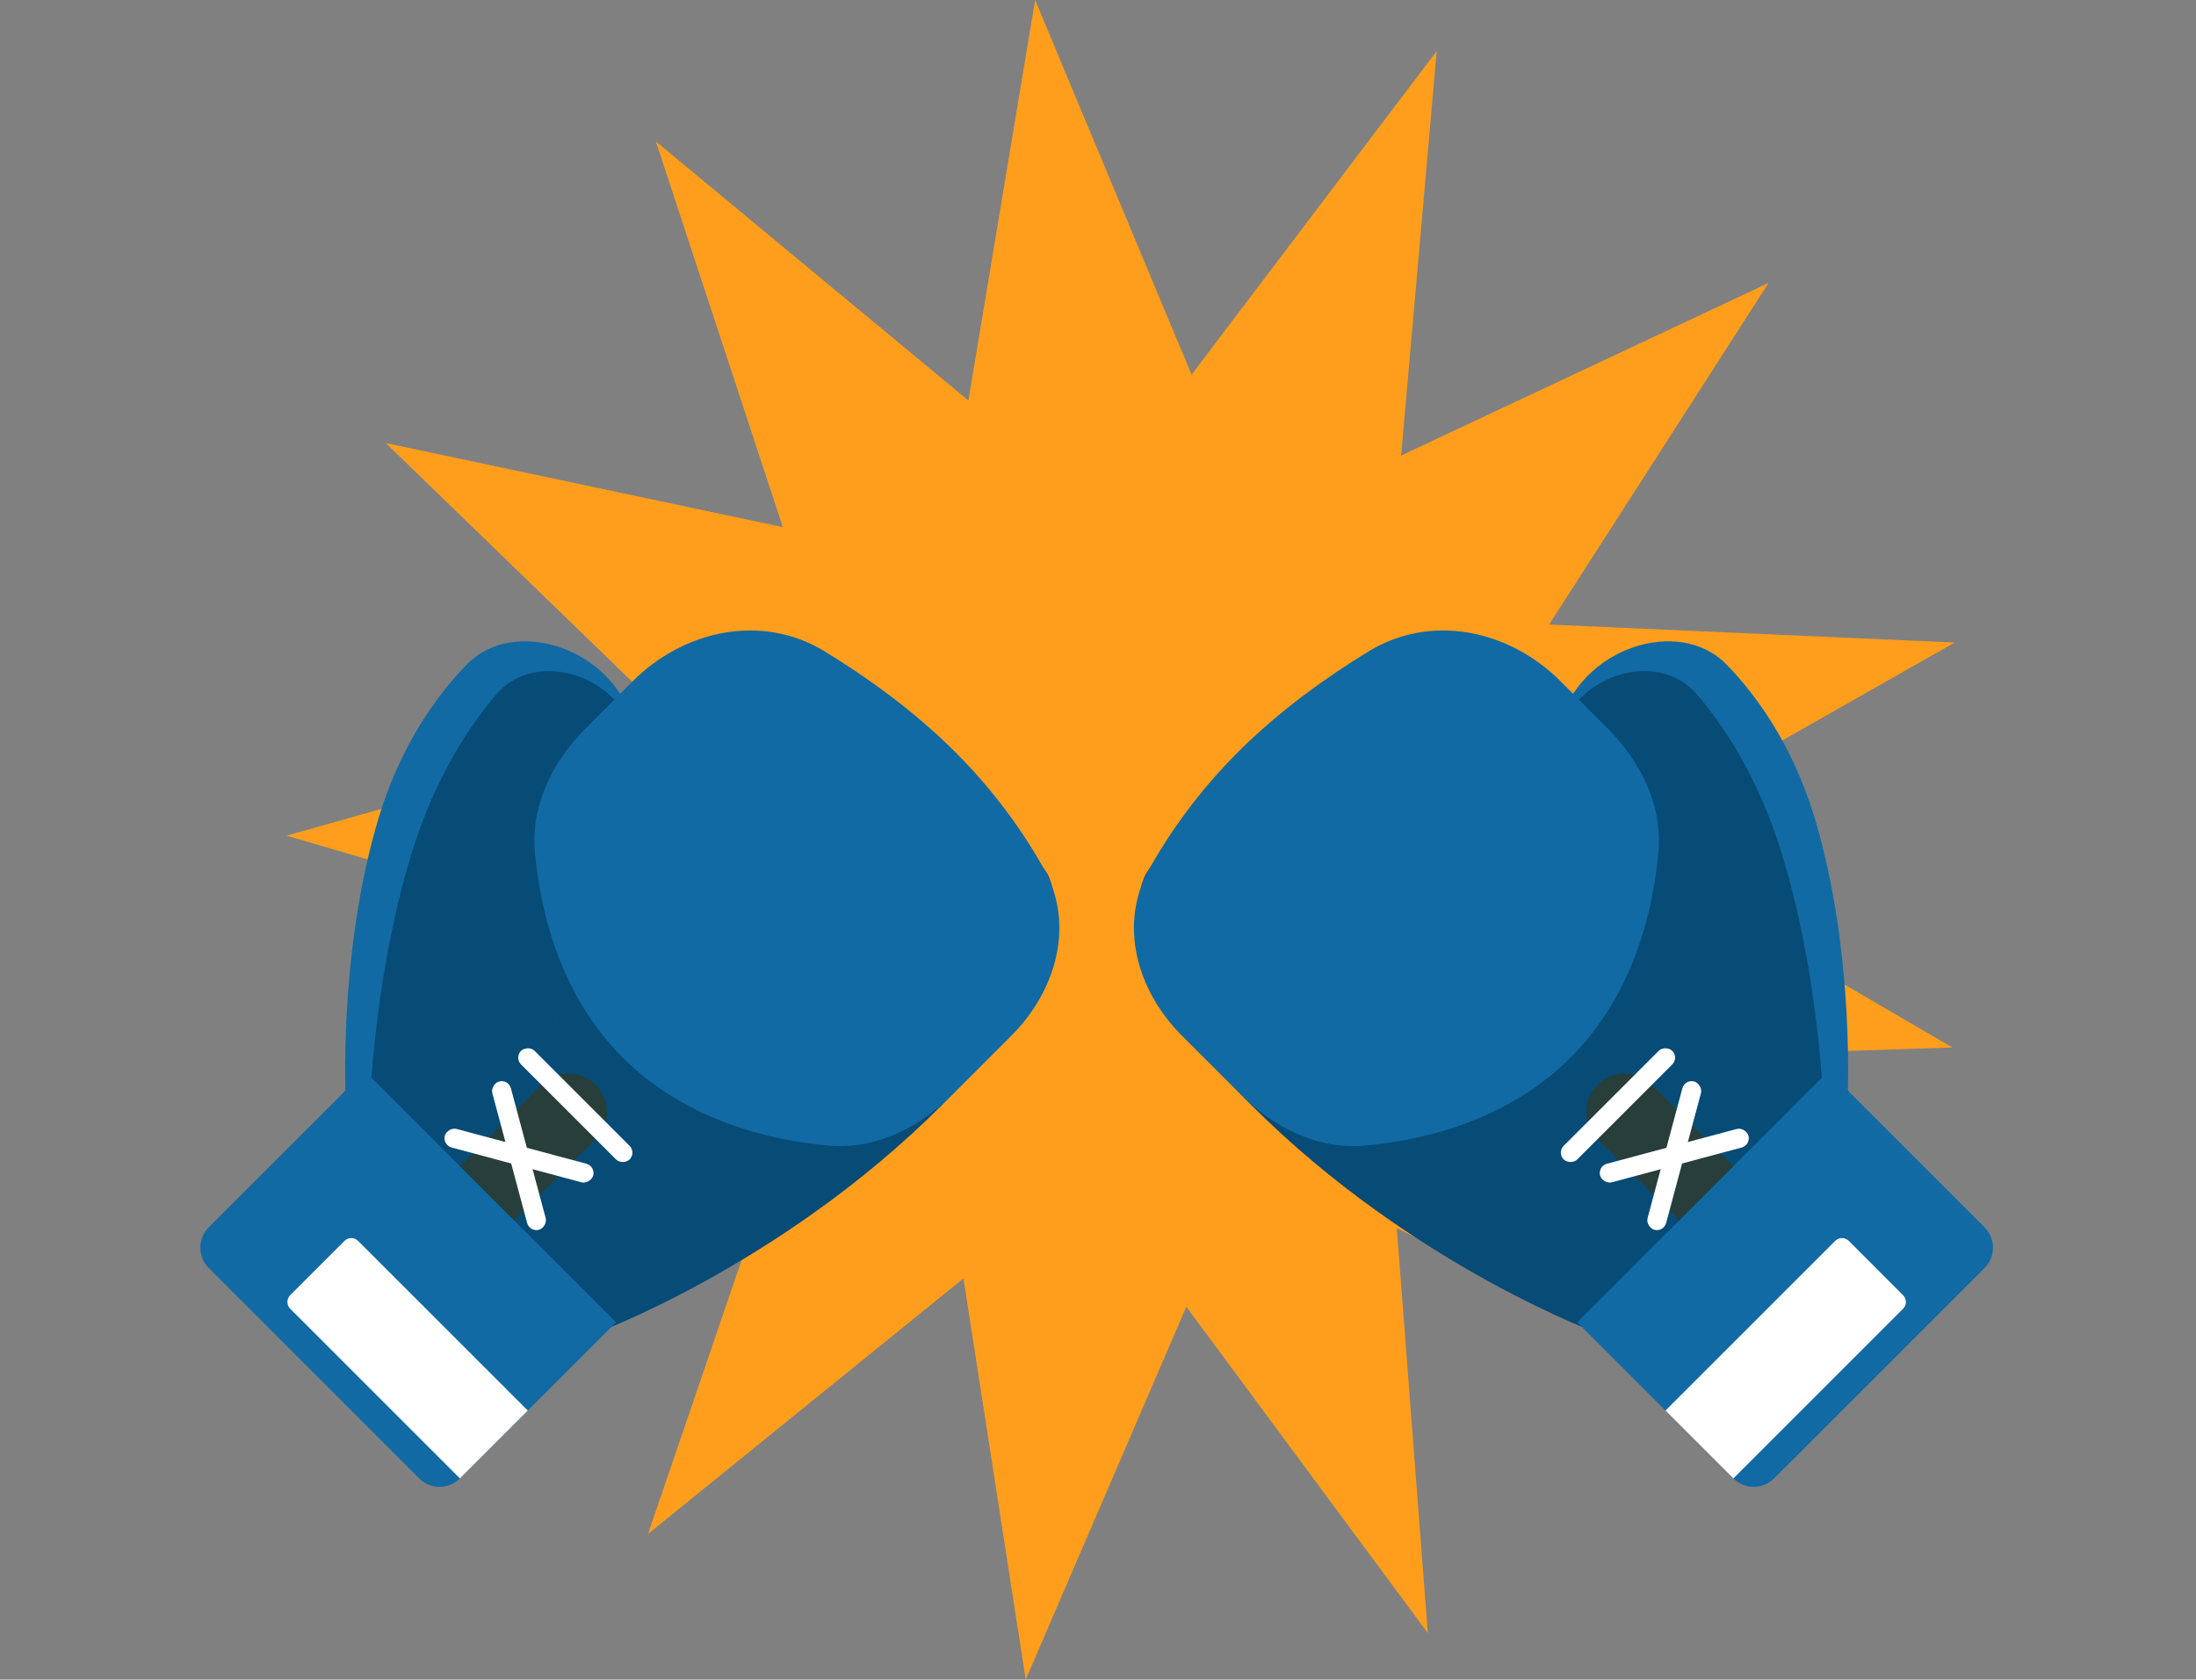 <svg width="183" height="140" viewBox="0 0 183 140" fill="none" xmlns="http://www.w3.org/2000/svg">
<rect x="0" y="0" width="183" height="140" fill="#808080" stroke="none"/>
<path fill-rule="evenodd" clip-rule="evenodd" d="M146.854 117.104L116.399 102.375L118.985 136.12L98.86 108.918L85.476 140L80.29 106.556L54.003 127.855L64.945 95.831L31.776 102.466L56.34 79.198L23.887 69.652L56.445 60.47L32.144 36.927L65.237 43.936L54.654 11.791L80.701 33.383L86.262 0L99.296 31.23L119.725 4.256L116.761 37.97L147.379 23.585L129.095 52.058L162.887 53.557L133.472 70.268L162.698 87.308L128.89 88.427L146.854 117.104Z" fill="#FF9E1C"/>
<path fill-rule="evenodd" clip-rule="evenodd" d="M95.345 73.154C95.586 72.563 96.025 72.092 96.476 71.641L99.759 68.358C109.444 58.673 125.15 58.676 134.835 68.361C135.432 68.958 136 69.526 136.529 70.055C143.128 76.655 154.065 90.985 154.065 90.985L133.7 111.35C133.7 111.35 117.861 105.693 104.285 92.117C93.563 81.395 94.484 75.26 95.345 73.154Z" fill="#074B77"/>
<path fill-rule="evenodd" clip-rule="evenodd" d="M129.996 66.454C128.229 61.321 130.957 55.727 136.09 53.96V53.96C138.83 53.016 141.878 53.328 143.897 55.408C146.296 57.88 149.375 62.02 151.237 68.229C154.632 79.543 153.955 91.805 153.955 91.805L140.34 96.493L129.996 66.454Z" fill="#116AA4"/>
<path fill-rule="evenodd" clip-rule="evenodd" d="M129.879 66.167C128.489 62.13 130.635 57.73 134.672 56.34V56.34C137.074 55.513 139.741 55.932 141.395 57.86C143.566 60.391 146.493 64.692 148.459 71.077C151.935 82.363 152.053 94.352 152.053 94.352L140.906 98.191L129.879 66.167Z" fill="#074B77"/>
<path fill-rule="evenodd" clip-rule="evenodd" d="M98.491 86.323C94.715 82.547 93.177 77.004 95.807 72.357C97.459 69.437 99.829 66.026 103.153 62.701C106.638 59.216 110.6 56.399 114.059 54.289C119.25 51.123 125.74 52.478 130.039 56.777L133.921 60.659C136.71 63.448 138.558 67.111 138.2 71.038C137.752 75.959 136.116 82.913 130.872 88.157C125.628 93.401 118.674 95.037 113.753 95.486C109.825 95.843 106.163 93.995 103.374 91.207L98.491 86.323Z" fill="#116AA4"/>
<path d="M131.438 110.219L152.368 89.288L165.379 102.299C166.316 103.236 166.316 104.756 165.379 105.693L147.842 123.229C146.905 124.167 145.386 124.167 144.448 123.229L131.438 110.219Z" fill="#116AA4"/>
<path d="M133.135 94.945C131.885 93.695 131.885 91.669 133.135 90.42V90.42C134.384 89.17 136.41 89.17 137.66 90.42L144.448 97.208L139.923 101.733L133.135 94.945Z" fill="#273E3A"/>
<rect x="129.74" y="96.076" width="12.8" height="1.6" rx="0.8" transform="rotate(-45 129.74 96.076)" fill="white"/>
<rect x="133.135" y="97.208" width="12.8" height="1.6" rx="0.8" transform="rotate(-15 133.135 97.208)" fill="white"/>
<rect width="12.8" height="1.6" rx="0.8" transform="matrix(-0.259 0.966 0.966 0.259 140.407 89.935)" fill="white"/>
<path d="M138.791 117.572L152.934 103.43C153.246 103.118 153.752 103.118 154.065 103.43L158.59 107.956C158.903 108.268 158.903 108.775 158.59 109.087L144.448 123.229L138.791 117.572Z" fill="white"/>
<path fill-rule="evenodd" clip-rule="evenodd" d="M87.43 73.154C87.188 72.563 86.749 72.092 86.298 71.641L83.015 68.358C73.33 58.673 57.625 58.676 47.94 68.361C47.343 68.958 46.775 69.526 46.246 70.055C39.646 76.655 28.71 90.985 28.71 90.985L49.074 111.35C49.074 111.35 64.913 105.693 78.49 92.117C89.211 81.395 88.291 75.26 87.43 73.154Z" fill="#074B77"/>
<path fill-rule="evenodd" clip-rule="evenodd" d="M52.778 66.454C54.545 61.321 51.817 55.727 46.684 53.96V53.96C43.944 53.016 40.896 53.328 38.878 55.408C36.479 57.88 33.4 62.02 31.537 68.229C28.143 79.543 28.819 91.805 28.819 91.805L42.435 96.493L52.778 66.454Z" fill="#116AA4"/>
<path fill-rule="evenodd" clip-rule="evenodd" d="M52.896 66.167C54.286 62.13 52.14 57.73 48.103 56.34V56.34C45.7 55.513 43.034 55.932 41.379 57.86C39.208 60.391 36.282 64.692 34.315 71.077C30.84 82.363 30.722 94.352 30.722 94.352L41.869 98.191L52.896 66.167Z" fill="#074B77"/>
<path fill-rule="evenodd" clip-rule="evenodd" d="M84.284 86.323C88.059 82.547 89.597 77.004 86.968 72.357C85.316 69.437 82.946 66.026 79.621 62.701C76.136 59.216 72.175 56.399 68.716 54.289C63.524 51.123 57.035 52.478 52.735 56.777L48.853 60.659C46.065 63.448 44.216 67.111 44.574 71.038C45.023 75.959 46.658 82.913 51.903 88.157C57.147 93.401 64.1 95.037 69.022 95.486C72.949 95.843 76.612 93.995 79.4 91.207L84.284 86.323Z" fill="#116AA4"/>
<path d="M51.337 110.219L30.407 89.288L17.396 102.299C16.459 103.236 16.459 104.756 17.396 105.693L34.932 123.229C35.869 124.167 37.389 124.167 38.326 123.229L51.337 110.219Z" fill="#116AA4"/>
<path d="M49.64 94.945C50.89 93.695 50.89 91.669 49.64 90.42V90.42C48.39 89.17 46.364 89.17 45.114 90.42L38.326 97.208L42.852 101.733L49.64 94.945Z" fill="#273E3A"/>
<rect width="12.8" height="1.6" rx="0.8" transform="matrix(-0.707 -0.707 -0.707 0.707 53.034 96.076)" fill="white"/>
<rect width="12.8" height="1.6" rx="0.8" transform="matrix(-0.966 -0.259 -0.259 0.966 49.64 97.208)" fill="white"/>
<rect x="42.367" y="89.935" width="12.8" height="1.6" rx="0.8" transform="rotate(75 42.367 89.935)" fill="white"/>
<path d="M43.983 117.572L29.841 103.43C29.529 103.118 29.022 103.118 28.71 103.43L24.184 107.956C23.872 108.268 23.872 108.775 24.184 109.087L38.326 123.229L43.983 117.572Z" fill="white"/>
</svg>